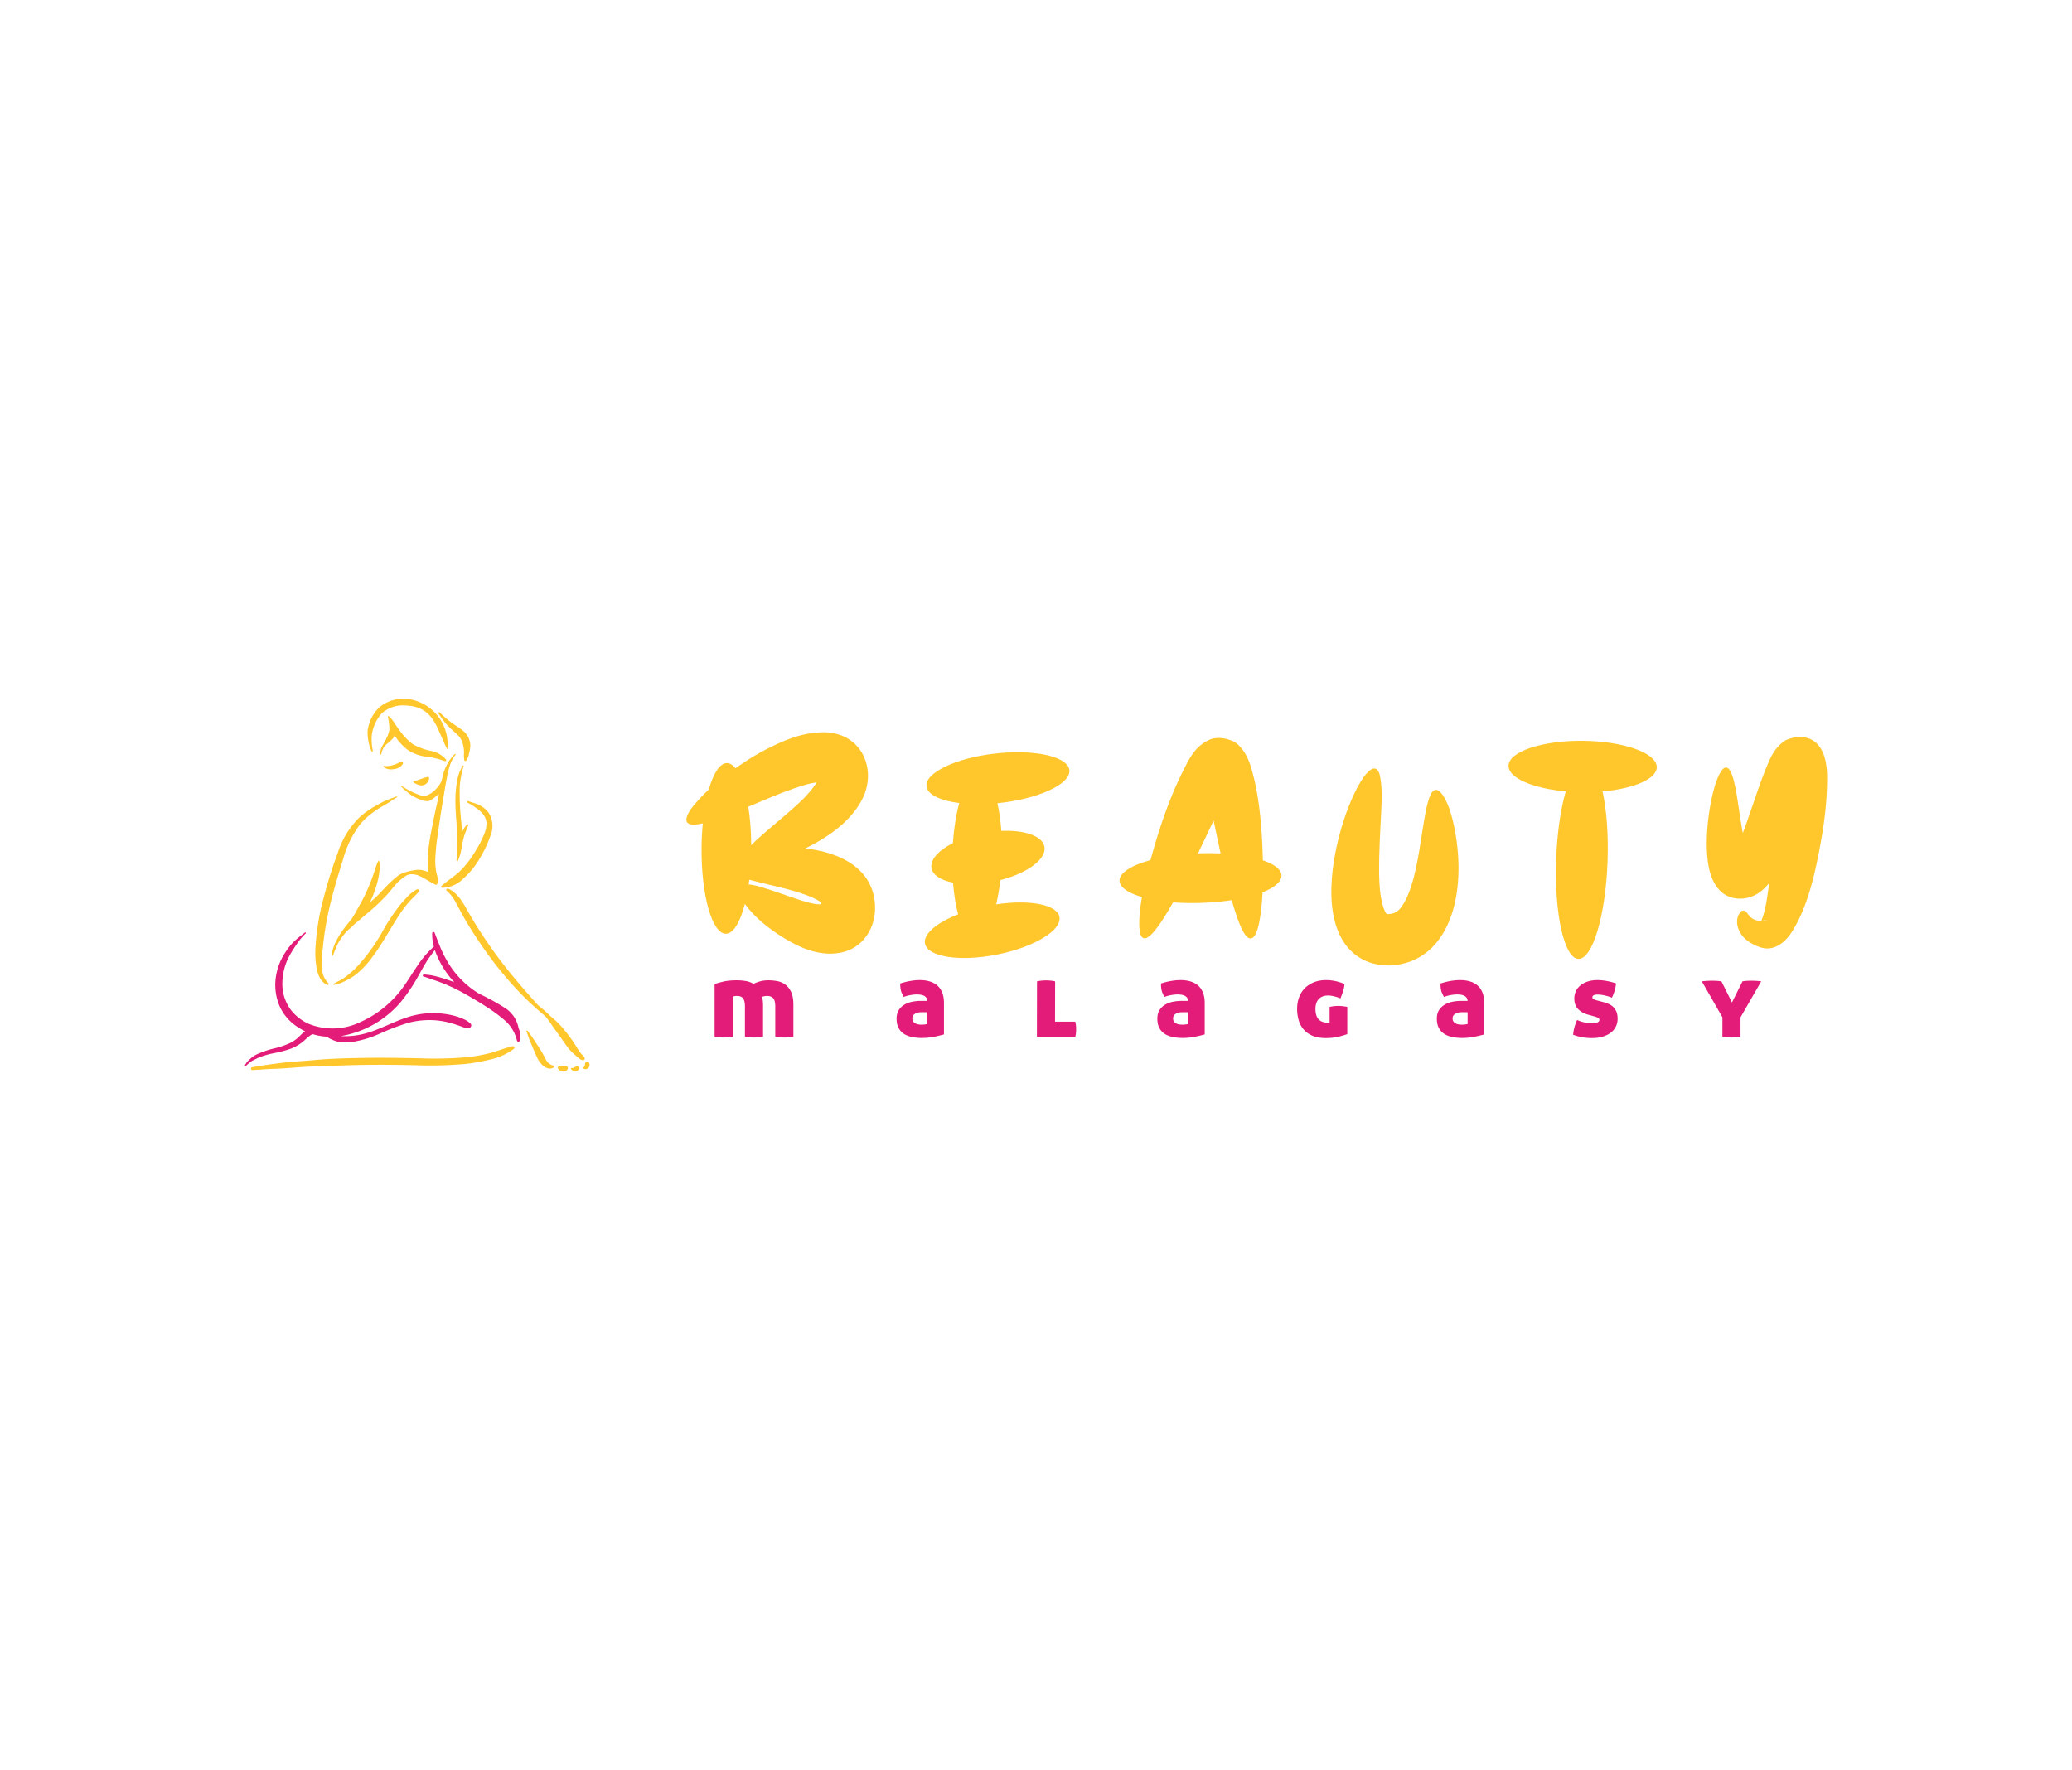 <svg xmlns:mydata="http://www.w3.org/2000/svg" mydata:contrastcolor="280071" mydata:template="Contrast" mydata:presentation="2.5" mydata:layouttype="undefined" mydata:specialfontid="undefined" mydata:id1="907" mydata:id2="251" mydata:companyname="Beauty Malagasy" xmlns="http://www.w3.org/2000/svg" viewBox="0 0 550 470"><g data-paper-data="{&quot;isGlobalGroup&quot;:true,&quot;bounds&quot;:{&quot;x&quot;:65.00000000000001,&quot;y&quot;:185.50415908895542,&quot;width&quot;:419.99999999999994,&quot;height&quot;:98.99190247778165}}" fill="none" fill-rule="none" stroke-miterlimit="10" font-family="none" font-weight="none" font-size="none" text-anchor="none" style="mix-blend-mode:normal"><g data-paper-data="{&quot;isSecondaryText&quot;:true}" fill="#e31c79" fill-rule="nonzero"><path d="M189.69 261.26c.663-.227 1.46-.45 2.389-.668.93-.218 2.105-.327 3.528-.327.777 0 1.546.062 2.304.185.759.123 1.46.374 2.105.754a10.095 10.095 0 0 1 1.736-.655c.664-.19 1.413-.284 2.247-.284.74 0 1.504.071 2.29.213a5.206 5.206 0 0 1 2.134.896c.636.456 1.157 1.11 1.565 1.963.408.854.612 1.982.612 3.386v8.506c-.493.095-.939.157-1.337.185-.399.029-.75.043-1.053.043-.322 0-.683-.014-1.081-.043-.398-.028-.844-.09-1.337-.185v-7.994c0-1.005-.17-1.726-.512-2.162-.342-.436-.901-.654-1.679-.654-.265 0-.526.028-.782.085a3.973 3.973 0 0 0-.527.142c.171.664.257 1.423.257 2.276v8.307c-.494.095-.94.157-1.338.185-.398.029-.749.043-1.052.043-.323 0-.683-.014-1.081-.043-.399-.028-.844-.09-1.337-.185v-7.994c0-1.005-.162-1.726-.484-2.162-.323-.436-.873-.654-1.65-.654-.209 0-.432.019-.669.056-.237.038-.384.076-.44.114v10.64c-.494.095-.94.157-1.338.185-.398.029-.75.043-1.053.043-.322 0-.682-.014-1.08-.043-.399-.028-.845-.09-1.338-.185z" data-paper-data="{&quot;glyphName&quot;:&quot;m&quot;,&quot;glyphIndex&quot;:0,&quot;firstGlyphOfWord&quot;:true,&quot;word&quot;:1}"/><path d="M246.158 265.727c-.019-.341-.113-.626-.284-.853a1.697 1.697 0 0 0-.654-.527 3.183 3.183 0 0 0-.882-.256 6.836 6.836 0 0 0-.996-.07c-.455 0-.986.051-1.593.156-.607.104-1.233.27-1.878.498-.17-.323-.318-.617-.441-.882a4.342 4.342 0 0 1-.284-.811 6.164 6.164 0 0 1-.143-.854 10.6 10.6 0 0 1-.042-1.01c.91-.303 1.816-.53 2.717-.682.9-.152 1.711-.228 2.432-.228.986 0 1.878.119 2.674.356.797.237 1.475.602 2.034 1.095.56.493.991 1.124 1.295 1.892.303.768.455 1.683.455 2.745v8.336c-.72.209-1.593.417-2.617.626a16.223 16.223 0 0 1-3.244.313c-.986 0-1.891-.09-2.716-.27-.826-.18-1.532-.47-2.12-.868a4.124 4.124 0 0 1-1.38-1.58c-.332-.653-.498-1.455-.498-2.403 0-.93.2-1.698.598-2.305a4.5 4.5 0 0 1 1.536-1.45 6.545 6.545 0 0 1 2.077-.754 12.03 12.03 0 0 1 2.219-.214zm0 3.016h-1.621c-.664 0-1.224.142-1.679.427-.455.284-.683.682-.683 1.195 0 .379.086.678.256.896.171.218.385.384.64.498.257.113.532.19.826.227.294.038.564.057.81.057.171 0 .418-.019.74-.057a6.22 6.22 0 0 0 .711-.114z" data-paper-data="{&quot;glyphName&quot;:&quot;a&quot;,&quot;glyphIndex&quot;:1,&quot;word&quot;:1}"/><path d="M275.27 260.55c.417-.095.83-.162 1.237-.2.408-.038.802-.057 1.181-.057.36 0 .75.02 1.167.057a8.66 8.66 0 0 1 1.223.2l-.029 10.696h5.377c.095.38.157.73.185 1.053a10.685 10.685 0 0 1 0 1.892 6.82 6.82 0 0 1-.185 1.067h-10.185z" data-paper-data="{&quot;glyphName&quot;:&quot;l&quot;,&quot;glyphIndex&quot;:2,&quot;word&quot;:1}"/><path d="M315.375 265.727c-.019-.341-.114-.626-.284-.853a1.697 1.697 0 0 0-.655-.527 3.183 3.183 0 0 0-.882-.256 6.836 6.836 0 0 0-.995-.07c-.456 0-.987.051-1.594.156-.606.104-1.232.27-1.877.498-.17-.323-.318-.617-.441-.882a4.342 4.342 0 0 1-.285-.811 6.164 6.164 0 0 1-.142-.854 10.6 10.6 0 0 1-.043-1.01c.91-.303 1.816-.53 2.717-.682.901-.152 1.712-.228 2.433-.228.986 0 1.877.119 2.674.356.797.237 1.475.602 2.034 1.095.56.493.991 1.124 1.295 1.892.303.768.455 1.683.455 2.745v8.336c-.72.209-1.593.417-2.618.626a16.223 16.223 0 0 1-3.243.313c-.986 0-1.892-.09-2.717-.27-.825-.18-1.531-.47-2.12-.868a4.124 4.124 0 0 1-1.379-1.58c-.332-.653-.498-1.455-.498-2.403 0-.93.2-1.698.598-2.305a4.5 4.5 0 0 1 1.536-1.45 6.545 6.545 0 0 1 2.077-.754 12.03 12.03 0 0 1 2.219-.214zm0 3.016h-1.622c-.663 0-1.223.142-1.678.427-.455.284-.683.682-.683 1.195 0 .379.086.678.256.896.17.218.384.384.64.498.256.113.531.19.825.227.294.038.565.057.811.057.17 0 .417-.019.74-.057a6.22 6.22 0 0 0 .711-.114z" data-paper-data="{&quot;glyphName&quot;:&quot;a&quot;,&quot;glyphIndex&quot;:3,&quot;word&quot;:1}"/><path d="M352.935 271.503v-4.183c.474-.094.896-.16 1.266-.199.37-.038.725-.057 1.067-.057.663 0 1.45.086 2.361.256v7.227c-.55.208-1.318.436-2.304.682-.987.247-2.134.37-3.443.37-1.365 0-2.527-.204-3.485-.611-.958-.408-1.74-.963-2.347-1.665a6.495 6.495 0 0 1-1.323-2.475 10.883 10.883 0 0 1-.413-3.044c0-1.043.166-2.03.498-2.959a6.71 6.71 0 0 1 1.48-2.418c.654-.683 1.465-1.223 2.432-1.622.967-.398 2.087-.597 3.357-.597.664 0 1.394.076 2.19.228.797.151 1.67.417 2.618.796a6.63 6.63 0 0 1-.114.91c-.056.285-.128.574-.213.868-.085.294-.19.607-.313.94-.123.331-.27.706-.44 1.123a11.168 11.168 0 0 0-1.793-.583c-.55-.124-1.024-.185-1.423-.185-.626 0-1.157.095-1.593.284-.436.19-.787.446-1.052.768-.266.323-.46.697-.584 1.124a4.743 4.743 0 0 0-.185 1.323c0 1.27.275 2.205.825 2.802.55.598 1.357.897 2.419.897z" data-paper-data="{&quot;glyphName&quot;:&quot;g&quot;,&quot;glyphIndex&quot;:4,&quot;word&quot;:1}"/><path d="M389.57 265.727c-.02-.341-.114-.626-.285-.853a1.697 1.697 0 0 0-.654-.527 3.183 3.183 0 0 0-.882-.256 6.836 6.836 0 0 0-.996-.07c-.455 0-.986.051-1.593.156-.607.104-1.233.27-1.878.498-.17-.323-.318-.617-.44-.882a4.342 4.342 0 0 1-.285-.811 6.164 6.164 0 0 1-.143-.854 10.6 10.6 0 0 1-.042-1.01c.91-.303 1.816-.53 2.717-.682.9-.152 1.711-.228 2.432-.228.986 0 1.878.119 2.674.356.797.237 1.475.602 2.035 1.095s.99 1.124 1.294 1.892c.303.768.455 1.683.455 2.745v8.336c-.72.209-1.593.417-2.617.626a16.223 16.223 0 0 1-3.243.313c-.987 0-1.892-.09-2.717-.27-.825-.18-1.532-.47-2.12-.868a4.124 4.124 0 0 1-1.38-1.58c-.332-.653-.498-1.455-.498-2.403 0-.93.2-1.698.598-2.305a4.5 4.5 0 0 1 1.536-1.45 6.545 6.545 0 0 1 2.077-.754 12.03 12.03 0 0 1 2.22-.214zm0 3.016h-1.622c-.664 0-1.223.142-1.679.427-.455.284-.682.682-.682 1.195 0 .379.085.678.256.896.17.218.384.384.64.498.256.113.53.19.825.227.294.038.564.057.81.057.171 0 .418-.019.74-.057a6.22 6.22 0 0 0 .711-.114z" data-paper-data="{&quot;glyphName&quot;:&quot;a&quot;,&quot;glyphIndex&quot;:5,&quot;word&quot;:1}"/><path d="M421.39 269.34c-1.005-.284-1.84-.768-2.503-1.45-.664-.683-.996-1.613-.996-2.789 0-.74.152-1.413.456-2.02a4.478 4.478 0 0 1 1.28-1.55c.55-.427 1.2-.754 1.949-.982.749-.227 1.579-.341 2.489-.341.72 0 1.508.076 2.361.228.854.151 1.698.37 2.532.654a8.652 8.652 0 0 1-.37 1.949 11.59 11.59 0 0 1-.71 1.835 12.735 12.735 0 0 0-1.85-.57 8.689 8.689 0 0 0-1.991-.255c-.892 0-1.338.246-1.338.74 0 .208.105.37.313.483.209.114.446.209.712.285l1.849.483a9.265 9.265 0 0 1 1.55.555c.465.218.863.498 1.195.84.332.34.593.758.783 1.251.19.493.284 1.09.284 1.792 0 .721-.147 1.394-.44 2.02a4.465 4.465 0 0 1-1.31 1.622c-.578.455-1.29.815-2.133 1.081-.844.266-1.816.398-2.916.398-.91 0-1.755-.066-2.532-.199a13.948 13.948 0 0 1-2.476-.683c.095-1.29.446-2.598 1.053-3.926a8.84 8.84 0 0 0 1.906.64 9.48 9.48 0 0 0 2.703.185c.246-.019.465-.061.654-.128.19-.066.346-.156.47-.27a.59.59 0 0 0 .185-.455c0-.247-.124-.432-.37-.555a5.181 5.181 0 0 0-.854-.327z" data-paper-data="{&quot;glyphName&quot;:&quot;s&quot;,&quot;glyphIndex&quot;:6,&quot;word&quot;:1}"/><path d="m457.205 270.08-5.462-9.53c.209-.039.574-.076 1.095-.114a23.865 23.865 0 0 1 1.722-.057c.493 0 .976.019 1.45.057.475.038.788.075.94.113l2.787 5.605 2.789-5.605c.151-.038.44-.075.867-.113.427-.038.887-.057 1.38-.057.626 0 1.185.019 1.679.057.493.038.844.075 1.052.113l-5.49 9.531v5.15a23.57 23.57 0 0 1-1.338.17 11.5 11.5 0 0 1-1.08.057 11.5 11.5 0 0 1-1.082-.057 20.84 20.84 0 0 1-1.309-.17z" data-paper-data="{&quot;glyphName&quot;:&quot;y&quot;,&quot;glyphIndex&quot;:7,&quot;lastGlyphOfWord&quot;:true,&quot;word&quot;:1}"/></g><g data-paper-data="{&quot;isPrimaryText&quot;:true}" fill="#ffc72c" fill-rule="nonzero"><path d="M198.891 233.547c4.893 1.36 10.589 2.366 15.3 4.149 6.24 2.444 4.34 3.227-1.545 1.357-3.383-1.085-6.963-2.479-10.147-3.402-1.48-.475-2.754-.765-3.772-.846.059-.412.112-.833.164-1.258zm17.899-25.858c-1.814 3.05-5.042 5.84-7.686 8.16-3.347 2.93-6.785 5.621-9.7 8.531-.016-3.694-.292-7.167-.77-10.207 3.913-1.64 8.118-3.479 12.334-4.926 2.056-.692 3.898-1.277 5.822-1.558zm13.608-2.278c-.359-6.861-5.542-11.387-12.701-10.986-4.53.192-8.363 1.69-11.456 3.123-4.208 1.918-7.607 3.999-11.032 6.41-.695-.879-1.448-1.361-2.236-1.367-1.878-.013-3.593 2.685-4.824 7.016-1.771 1.627-4.057 4.095-5.017 5.601-.763 1.193-1.898 3.45.544 3.7.819.081 2.062-.127 2.882-.317-.2 2.087-.316 4.3-.332 6.593-.088 12.513 2.793 22.693 6.43 22.719 2.005.014 3.823-3.06 5.066-7.916 2.503 3.475 6.188 6.474 10.237 8.964 3.821 2.368 9.989 5.542 16.336 3.694 5.302-1.577 9.144-7.415 7.68-14.688-1.762-8.152-9.681-11.732-18.202-12.702 5.594-2.787 11.287-6.535 14.595-12.142 1.148-1.92 2.144-4.553 2.03-7.702z" data-paper-data="{&quot;glyphName&quot;:&quot;B&quot;,&quot;glyphIndex&quot;:0,&quot;firstGlyphOfWord&quot;:true,&quot;word&quot;:1}"/><path d="M264.765 213.246c10.545-1.03 19.524-5.018 19.096-8.792-.333-2.937-6.228-4.786-14.044-4.74-1.804.011-3.71.123-5.673.346-10.444 1.185-18.614 5.083-18.204 8.697.252 2.215 3.668 3.811 8.679 4.443-.811 2.982-1.406 6.628-1.685 10.633-3.812 1.93-6.098 4.423-5.668 6.673.358 1.873 2.529 3.208 5.702 3.826.252 3.192.724 6.06 1.366 8.407-5.68 2.228-9.303 5.237-8.797 7.779.71 3.567 9.285 4.87 19.11 2.914 9.851-1.962 17.273-6.45 16.563-10.017-.653-3.28-7.952-4.645-16.779-3.32.46-1.933.833-4.103 1.098-6.435 7.217-1.83 12.33-5.613 11.705-8.883-.547-2.858-5.312-4.461-11.433-4.18-.197-2.714-.552-5.204-1.036-7.351z" data-paper-data="{&quot;glyphName&quot;:&quot;E&quot;,&quot;glyphIndex&quot;:1,&quot;word&quot;:1}"/><path d="M322.144 217.846c.69 3.221 1.143 5.42 1.86 8.742a69.841 69.841 0 0 0-6.008-.02c1.319-2.748 2.768-5.828 4.148-8.722zm-10.758 21.711c5.058.41 11.028.135 15.572-.582.772 2.784 1.992 6.483 2.995 8.287 1.431 2.59 2.775 2.578 3.768-.331.787-2.32 1.248-6.53 1.418-10.034 6.51-2.55 6.856-6.206.078-8.482-.21-8.46-.9-16.981-2.97-24.134-.652-2.346-1.625-4.56-3.305-6.283-1.136-1.391-4.853-2.737-7.615-1.717-3.855 1.62-5.37 4.596-7.12 8.062-3.748 7.385-6.528 15.626-8.818 24.014-5.055 1.374-8.281 3.37-8.21 5.492.057 1.737 2.314 3.244 5.947 4.303-.682 3.787-2.064 14.735 2.788 9.627 1.7-1.79 3.94-5.473 5.472-8.222z" data-paper-data="{&quot;glyphName&quot;:&quot;A&quot;,&quot;glyphIndex&quot;:2,&quot;word&quot;:1}"/><path d="M379.474 211.597c-.421 1.077-.787 2.587-1.137 4.452-1.158 6.21-1.84 13.339-3.718 19.146-.58 1.747-1.222 3.429-2.059 4.74-.917 1.456-1.802 2.65-3.961 2.751-.262-.018-.529-.026-.515-.042-.39-.45-.591-.945-.878-1.755-1.179-3.47-1.19-8.686-1.103-13.18.06-2.834.205-5.705.323-8.16.22-4.51.63-9.257-.011-12.974-.5-3.111-1.917-3.259-3.807-1.074-.915 1.083-1.936 2.74-2.986 4.908-2.142 4.42-4.009 10.06-5.16 15.997-.537 2.75-.956 5.836-1.052 9.159-.282 9.886 2.88 17.47 10.3 20.008 3.546 1.132 7.12.936 10.483-.247 10.931-3.949 14.652-18.333 12.278-33.268-.66-4.167-1.742-8.32-3.435-10.886-1.416-2.093-2.666-1.943-3.562.425z" data-paper-data="{&quot;glyphName&quot;:&quot;U&quot;,&quot;glyphIndex&quot;:3,&quot;word&quot;:1}"/><path d="M420.202 196.678c-10.667-.115-19.706 2.82-19.766 6.617-.052 3.245 6.453 6.032 15.184 6.815-1.338 4.64-2.285 10.96-2.54 17.943-.524 14.455 2.104 26.342 5.868 26.526 3.764.184 7.244-11.404 7.77-25.86.262-7.216-.266-13.798-1.33-18.596 8.257-.728 14.344-3.295 14.393-6.413.06-3.767-8.714-6.917-19.579-7.032z" data-paper-data="{&quot;glyphName&quot;:&quot;T&quot;,&quot;glyphIndex&quot;:4,&quot;word&quot;:1}"/><path d="M467.696 244.48c.007 0 .015-.002.023-.004.305-.11.902-.17 1.336-.074-.499.053-.949.079-1.359.079zm-12.345-36.327c-1.549 4.867-3.032 14.152-1.903 21.314.698 4.461 3.015 9.17 8.565 9.12 3.58-.066 5.94-2.101 7.606-4.152-.436 3.274-.884 6.874-1.904 9.566-.06.165-.188.454-.06.48-1.77-.013-2.773-.552-3.666-1.77-.267-.369-.554-.843-1.035-.936-.65-.127-.996.351-1.278.815-1.262 2.064-.323 4.83 1.391 6.486a9.137 9.137 0 0 0 2.212 1.574c1.39.71 3.116 1.507 5.136 1.007 3.003-.793 4.798-3.352 6.107-5.725 3.12-5.564 4.887-12.373 6.291-19.615 1.18-6.07 2.187-12.57 2.187-19.752.033-6.07-1.902-11.436-8.276-10.86-1.835.372-3.01.841-3.522 1.382-1.94 1.535-2.902 3.324-3.857 5.554-2.554 5.932-4.421 12.468-6.73 18.532-.832-4.468-1.387-9.504-2.117-12.745-1.312-6.288-3.217-6.03-5.147-.275z" data-paper-data="{&quot;glyphName&quot;:&quot;Y&quot;,&quot;glyphIndex&quot;:5,&quot;lastGlyphOfWord&quot;:true,&quot;word&quot;:1}"/></g><g data-paper-data="{&quot;isIcon&quot;:&quot;true&quot;,&quot;iconType&quot;:&quot;icon&quot;,&quot;rawIconId&quot;:&quot;2760084&quot;,&quot;selectedEffects&quot;:{&quot;container&quot;:&quot;&quot;,&quot;transformation&quot;:&quot;&quot;,&quot;pattern&quot;:&quot;&quot;},&quot;isDetailed&quot;:false,&quot;fillRule&quot;:&quot;evenodd&quot;,&quot;bounds&quot;:{&quot;x&quot;:65.00000000000001,&quot;y&quot;:185.50415908895542,&quot;width&quot;:91.49769190672104,&quot;height&quot;:98.99190247778165},&quot;iconStyle&quot;:&quot;standalone&quot;,&quot;suitableAsStandaloneIcon&quot;:true}" fill-rule="evenodd"><g data-paper-data="{&quot;isPathIcon&quot;:true}"><path d="M100.785 187.702a10.105 10.105 0 0 1 7.764-2.09 12.157 12.157 0 0 1 10.272 12.222c.135 1.297.116 1.603-.639.006-2.409-5.087-3.377-10.294-10.508-10.524a8.38 8.38 0 0 0-6.363 2.104 10.878 10.878 0 0 0-2.63 5.801 14.873 14.873 0 0 0 .223 3.773c.204 1.237-.39.439-.71-.58a14.016 14.016 0 0 1-.626-4.25 10.462 10.462 0 0 1 3.217-6.462z" fill="#ffc72c"/><path d="M124.847 197.916a5.204 5.204 0 0 0-1.685-3.695c-.95-.867-2.108-1.483-3.133-2.256a26.85 26.85 0 0 1-3.325-2.829.204.204 0 0 0-.313.26 24.622 24.622 0 0 0 2.362 3.157c.842.9 1.788 1.673 2.677 2.524a4.952 4.952 0 0 1 1.525 2.878c.15.627.225 1.269.226 1.914a6.332 6.332 0 0 0 .083 1.957.276.276 0 0 0 .49.111 4.68 4.68 0 0 0 .774-1.943c.183-.679.29-1.376.32-2.078zM114.44 199.373a6.875 6.875 0 0 1 3.953 2.285c.197.26-.12.515-.39.401a20.626 20.626 0 0 0-4.928-1.188 10.964 10.964 0 0 1-4.878-1.802 14.08 14.08 0 0 1-3.389-3.741l-.058-.115a3.266 3.266 0 0 1-.383.76 13.859 13.859 0 0 1-1.835 1.682 4.178 4.178 0 0 0-1.3 2.521c-.025.148-.232.198-.248.041a3.515 3.515 0 0 1 .451-2.076c.374-.72.807-1.387 1.148-2.139a8.012 8.012 0 0 0 .775-2.238 13.497 13.497 0 0 0-.343-3.18c-.116-.692.18-.453.324-.337a9.566 9.566 0 0 1 1.589 2.059c.509.705.961 1.433 1.521 2.098a14.86 14.86 0 0 0 3.235 3.235 16.882 16.882 0 0 0 4.755 1.734z" fill="#ffc72c"/><path d="M117.7 205.358a12.042 12.042 0 0 1 3-5.156c.133-.136.297.055.186.205a9.595 9.595 0 0 0-1.568 3.144 33.772 33.772 0 0 0-.756 3.233 351.49 351.49 0 0 0-2.34 14.644 58.231 58.231 0 0 0-.684 6.797c-.02 1.066.06 2.132.24 3.184.048.292.128.581.21.872.2.727.402 1.46.118 2.24l-.03.093c-.078.237-.137.418-.645.184-1.234-.569-2.893-1.772-4.199-2.284a5.158 5.158 0 0 0-2.086-.416 2.935 2.935 0 0 0-1.693.636c-.454.306-.862.626-1.273.964-.399.342-.773.711-1.119 1.106-.726.793-1.362 1.656-2.07 2.463a51.606 51.606 0 0 1-5.52 5.23c-.99.84-1.97 1.683-2.962 2.522-.197.166-.394.31-.585.497-.192.187-.377.413-.58.602-.298.28-.636.52-.947.79-.182.16-.35.334-.506.52a18.251 18.251 0 0 0-2.055 2.816 25.974 25.974 0 0 0-1.406 3.372c-.082.21-.42.2-.389-.053a11.616 11.616 0 0 1 1.239-3.82 25.239 25.239 0 0 1 2.29-3.567c.522-.706 1.089-1.358 1.65-2.03.327-.495.647-.988.943-1.506.406-.71.787-1.438 1.19-2.152.43-.76.864-1.523 1.25-2.31a55.304 55.304 0 0 0 1.995-4.587c.315-.82.58-1.655.865-2.486.138-.404.25-.816.399-1.217.079-.212.147-.435.242-.64l.281-.602a.156.156 0 0 1 .171-.107c.075.01.133.072.136.148l.101.655c.015.188.019.377.011.565a8.88 8.88 0 0 1-.062 1.21c-.08.767-.201 1.53-.362 2.285a30.762 30.762 0 0 1-2.203 6.232c.672-.603 1.35-1.199 1.994-1.833.891-.878 1.715-1.814 2.595-2.706a27.906 27.906 0 0 1 2.588-2.357 5.872 5.872 0 0 1 1.489-.899c.491-.189.994-.349 1.504-.478a19.392 19.392 0 0 1 1.926-.38 5.638 5.638 0 0 1 1.913.058 7.955 7.955 0 0 1 1.581.534 23.906 23.906 0 0 1-.23-3.902 57.44 57.44 0 0 1 1.019-7.362c.483-2.606 1.04-5.184 1.631-7.771.146-.605.239-1.223.277-1.845a8.433 8.433 0 0 1-2.539 1.937c-1.083.37-3.28-.719-4.019-1.086l-.168-.082c-.886-.424-4.646-3.638-2.852-2.615a21.451 21.451 0 0 0 5.004 2.385c1.93.577 4.728-2.196 5.348-4.028.161-.612.273-1.238.461-1.846zM104.377 203.09c.774-.173 1.422-.627 2.18-.842.348-.099.493.343.36.584a3.027 3.027 0 0 1-2.364 1.352 3.447 3.447 0 0 1-2.678-.49c-.13-.135-.108-.366.079-.324a5.842 5.842 0 0 0 2.423-.28zM122.622 221.08a5.535 5.535 0 0 1 1.401-2.197.153.153 0 0 1 .254.146c-.298 1.007-.77 1.948-1.073 2.952a26.788 26.788 0 0 0-.66 3.095l-.043.111-.17.99a16.18 16.18 0 0 1-.793 2.41.19.19 0 0 1-.367-.101c.103-1 .148-2.006.136-3.011.026-.973.05-1.95.045-2.923-.006-1.603-.12-3.202-.235-4.801v-.002c-.125-1.75-.25-3.499-.234-5.253.003-1.597.132-3.19.385-4.766.125-.787.311-1.563.555-2.322.241-.725.606-1.394.916-2.09.083-.184.4-.048.325.136a14.305 14.305 0 0 0-.665 2.664 21.942 21.942 0 0 0-.36 2.702 70.49 70.49 0 0 0 .44 9.744 81.2 81.2 0 0 1 .143 2.516z" fill="#ffc72c"/><path d="M112.676 206.476a9.49 9.49 0 0 0 .924-.239c.136-.052.327.194.308.342a2.08 2.08 0 0 1-1.393 1.839c-.978.391-2.339-.438-2.653-.629l-.043-.027c-.115-.068-.149-.248-.057-.267.175-.037 1.599-.553 1.922-.663.332-.112.649-.265.992-.356zM103.879 211.957c.456-.177.919-.277 1.365-.49.155-.075.291.155.136.231-.916.455-1.732 1.134-2.625 1.646-.847.485-1.705.968-2.521 1.504a20.895 20.895 0 0 0-4.545 3.87 27.196 27.196 0 0 0-4.676 9.628c-1.218 3.843-2.378 7.721-3.332 11.638a81.099 81.099 0 0 0-1.998 11.81 32.64 32.64 0 0 0-.237 5.285 5.905 5.905 0 0 0 1.702 3.945c.256.23-.074.618-.356.461a4.64 4.64 0 0 1-1.806-1.713 8.446 8.446 0 0 1-.899-2.508 23.278 23.278 0 0 1-.307-6.225 64.146 64.146 0 0 1 2.122-12.63c1.028-4.02 2.269-7.983 3.719-11.871a23.197 23.197 0 0 1 5.888-9.639 26.018 26.018 0 0 1 4.563-3.156 26.323 26.323 0 0 1 2.471-1.26c.439-.189.89-.354 1.336-.526zM127.275 213.764a7.073 7.073 0 0 1 2.376 1.917 6.557 6.557 0 0 1 .53 6.218 32.618 32.618 0 0 1-2.922 6.164 21.781 21.781 0 0 1-4.243 5.165 7.999 7.999 0 0 1-5.705 2.474.257.257 0 0 1-.18-.435c1.551-1.408 3.387-2.495 4.917-3.938a23.944 23.944 0 0 0 3.658-4.587 29.489 29.489 0 0 0 2.892-5.466 6.8 6.8 0 0 0 .53-2.95 4.243 4.243 0 0 0-.972-2.253 9.286 9.286 0 0 0-1.865-1.64 12.203 12.203 0 0 0-2.18-1.324c-.24-.109-.065-.523.18-.427.981.381 2.032.607 2.984 1.082zM154.47 279.975c.276.302.637.553.73.971a.422.422 0 0 1-.4.526c-.59.028-1.202-.534-1.686-.98a11.626 11.626 0 0 0-.3-.273 13.283 13.283 0 0 1-1.74-1.68c-1.073-1.32-1.983-2.774-2.99-4.145a104.96 104.96 0 0 1-1.506-2.103 22.795 22.795 0 0 0-1.578-2.193l-.247-.279c-2.055-1.75-4.075-3.534-5.977-5.456a98.428 98.428 0 0 1-11.135-13.653c-1.655-2.419-3.243-4.898-4.68-7.453-.69-1.226-1.328-2.48-2.01-3.71a10.189 10.189 0 0 0-2.378-3.057c-.336-.275.095-.695.424-.55 2.875 1.268 4.295 4.492 5.804 7.048a123.19 123.19 0 0 0 9.94 14.47 181.47 181.47 0 0 0 5.747 6.797c.782.88 1.561 1.76 2.35 2.633a35.953 35.953 0 0 1 2.871 2.502c.64.634 1.36 1.175 2.013 1.795a22.757 22.757 0 0 1 1.722 1.82 44.285 44.285 0 0 1 3.067 4.107c.428.648.805 1.327 1.241 1.97.218.314.457.613.718.893zM107.999 238.236a9.687 9.687 0 0 1 2.655-2.104.406.406 0 0 1 .491.638c-.848.997-1.834 1.851-2.699 2.836a28.909 28.909 0 0 0-2.262 2.998c-2.51 3.74-4.552 7.788-7.275 11.384a24.027 24.027 0 0 1-4.51 4.804 17.154 17.154 0 0 1-2.743 1.647c-.486.24-.983.455-1.491.643-.5.185-.982.245-1.489.38a.165.165 0 0 1-.087-.317c.32-.12.6-.325.908-.472l.813-.42c.52-.282 1.019-.599 1.494-.95a29.91 29.91 0 0 0 2.654-2.325 49.174 49.174 0 0 0 7.569-10.576 55.5 55.5 0 0 1 3.829-5.708 32.282 32.282 0 0 1 2.143-2.458z" fill="#ffc72c"/><path d="m137.724 273.136-.077-.183a8.048 8.048 0 0 0-3.593-5.346 63.399 63.399 0 0 0-6.814-3.746 24.349 24.349 0 0 1-8.934-9.406 27.516 27.516 0 0 1-1.533-3.233c-.463-1.18-.967-2.359-1.384-3.553a.344.344 0 0 0-.373-.237.344.344 0 0 0-.296.328 14.16 14.16 0 0 0 .071 1.634c.072.558.186 1.111.31 1.66l.066.274a24.154 24.154 0 0 0-4.421 5.176c-1.389 1.975-2.596 4.08-4.045 6.011a28.122 28.122 0 0 1-11.15 8.881 16.892 16.892 0 0 1-13.569.441 12.324 12.324 0 0 1-4.837-3.806 11.499 11.499 0 0 1-2.19-6.324 15.805 15.805 0 0 1 1.65-7.522 28.075 28.075 0 0 1 1.99-3.255 17.237 17.237 0 0 1 2.558-3.131c.146-.136-.066-.333-.216-.215-.987.782-2.002 1.523-2.91 2.4a16.445 16.445 0 0 0-2.284 2.85 16.053 16.053 0 0 0-2.583 7.05 14.248 14.248 0 0 0 1.145 7.444 12.84 12.84 0 0 0 4.606 5.277c.653.441 1.34.831 2.052 1.168l-.52.442c-.518.456-.991.958-1.507 1.415a9.352 9.352 0 0 1-1.884 1.258 21.539 21.539 0 0 1-4.468 1.503c-1.418.35-2.804.82-4.142 1.405-.388.177-.766.376-1.132.596a5.76 5.76 0 0 0-.88.728 4.88 4.88 0 0 0-1.418 1.722c-.065.162.155.236.26.152a15.323 15.323 0 0 1 1.584-1.32c.278-.165.585-.269.867-.427.333-.184.675-.35 1.025-.499a21.468 21.468 0 0 1 4-1.144 30.136 30.136 0 0 0 4.352-1.152c1.355-.5 2.605-1.25 3.686-2.209.51-.493 1.05-.954 1.618-1.379l.541-.319c1.265.391 2.574.625 3.896.696.327.304.712.542 1.13.698a7.664 7.664 0 0 0 1.738.624c1.258.224 2.543.248 3.809.07a29.348 29.348 0 0 0 7.401-2.247 60.36 60.36 0 0 1 7.445-2.828 21.697 21.697 0 0 1 7.615-.639c1.356.136 2.697.4 4.003.79.668.196 1.329.415 1.985.645.327.114.655.228.977.357.379.132.769.228 1.165.288.701.144 1.355-.732.747-1.282a5.967 5.967 0 0 0-1.604-1.075 16.064 16.064 0 0 0-1.873-.73 20.397 20.397 0 0 0-3.843-.785 21.962 21.962 0 0 0-7.66.45c-5.147 1.242-9.672 4.38-14.923 5.246a19.986 19.986 0 0 1-4.189.265l-.248-.014a26.771 26.771 0 0 0 15.931-9.126 45.231 45.231 0 0 0 4.797-7.204c.68-1.22 1.359-2.444 2.108-3.624.639-1.004 1.357-1.949 2.076-2.895.23.694.511 1.374.806 2.037a24.138 24.138 0 0 0 3.63 5.685l.733.83-.921-.347a43.884 43.884 0 0 0-3.425-1.081 26.378 26.378 0 0 0-1.712-.398c-.645-.128-1.287-.16-1.937-.248-.367-.049-.541.47-.158.574.983.272 1.95.659 2.92.979.975.322 1.937.68 2.887 1.072a48.8 48.8 0 0 1 5.501 2.735c1.794 1.022 3.57 2.062 5.294 3.197a39.027 39.027 0 0 1 4.828 3.544 10.184 10.184 0 0 1 3.337 5.41c.105.547.848.351.9-.12a5.914 5.914 0 0 0-.387-2.958z" fill="#e31c79"/><path d="M144.961 281.393a2.738 2.738 0 0 0 1.91 1.496.297.297 0 0 1 .072.537 1.835 1.835 0 0 1-1.315.247 3.627 3.627 0 0 1-1.317-.602 6.34 6.34 0 0 1-1.823-2.51c-.525-1.065-.954-2.167-1.415-3.259a95.233 95.233 0 0 1-.663-1.624c-.232-.58-.372-1.218-.656-1.773-.117-.228.221-.428.344-.202.284.448.593.88.925 1.294.302.433.594.876.883 1.318.56.855 1.147 1.701 1.675 2.575.492.814.93 1.666 1.38 2.503zM130.05 279.588c2.022-.529 3.962-1.348 5.995-1.827.364-.086.714.396.391.672a16.12 16.12 0 0 1-6.445 2.886 45.663 45.663 0 0 1-7.052 1.203c-4.276.351-8.57.445-12.858.283-4.712-.105-9.422-.153-14.135-.068a305.85 305.85 0 0 0-7.23.217c-2.44.102-4.885.131-7.322.262-2.374.127-4.74.353-7.113.483-1.216.066-2.435.082-3.65.164-1.215.081-2.428.183-3.645.231-.42.017-.516-.659-.1-.738 2.635-.499 5.326-.843 7.987-1.18 2.687-.34 5.406-.448 8.103-.7 4.735-.442 9.504-.557 14.258-.624 4.666-.066 9.327.013 13.992.108 4.224.17 8.455.08 12.668-.272a41.193 41.193 0 0 0 6.155-1.1zM155.8 281.89a.58.58 0 0 1 .566.27 1.19 1.19 0 0 1-.33 1.485c-.184.134-.404.21-.63.217a.695.695 0 0 1-.32-.083c-.072-.032-.144-.065-.23-.079-.205-.034-.138-.33.045-.34.111-.007.262-.34.303-.445.053-.203.092-.41.117-.619a.58.58 0 0 1 .48-.406zM148.091 283.271a.335.335 0 0 1 .284-.169 6.33 6.33 0 0 0 .36-.035c.795-.092 2.276-.264 1.976.712a1.28 1.28 0 0 1-1.488.671 1.669 1.669 0 0 1-1.135-.848.337.337 0 0 1 .003-.33zM153.367 283.11c-.258-.064-.467.04-.684.147-.066.032-.132.065-.2.093a4.371 4.371 0 0 0-.123.055c-.188.088-.435.202-.59.148-.209-.07-.31.23-.144.341.16.105.26.275.43.371.192.095.405.14.62.132.471-.009 1.035-.299 1.054-.81a.499.499 0 0 0-.363-.477z" fill="#ffc72c"/></g></g></g></svg>